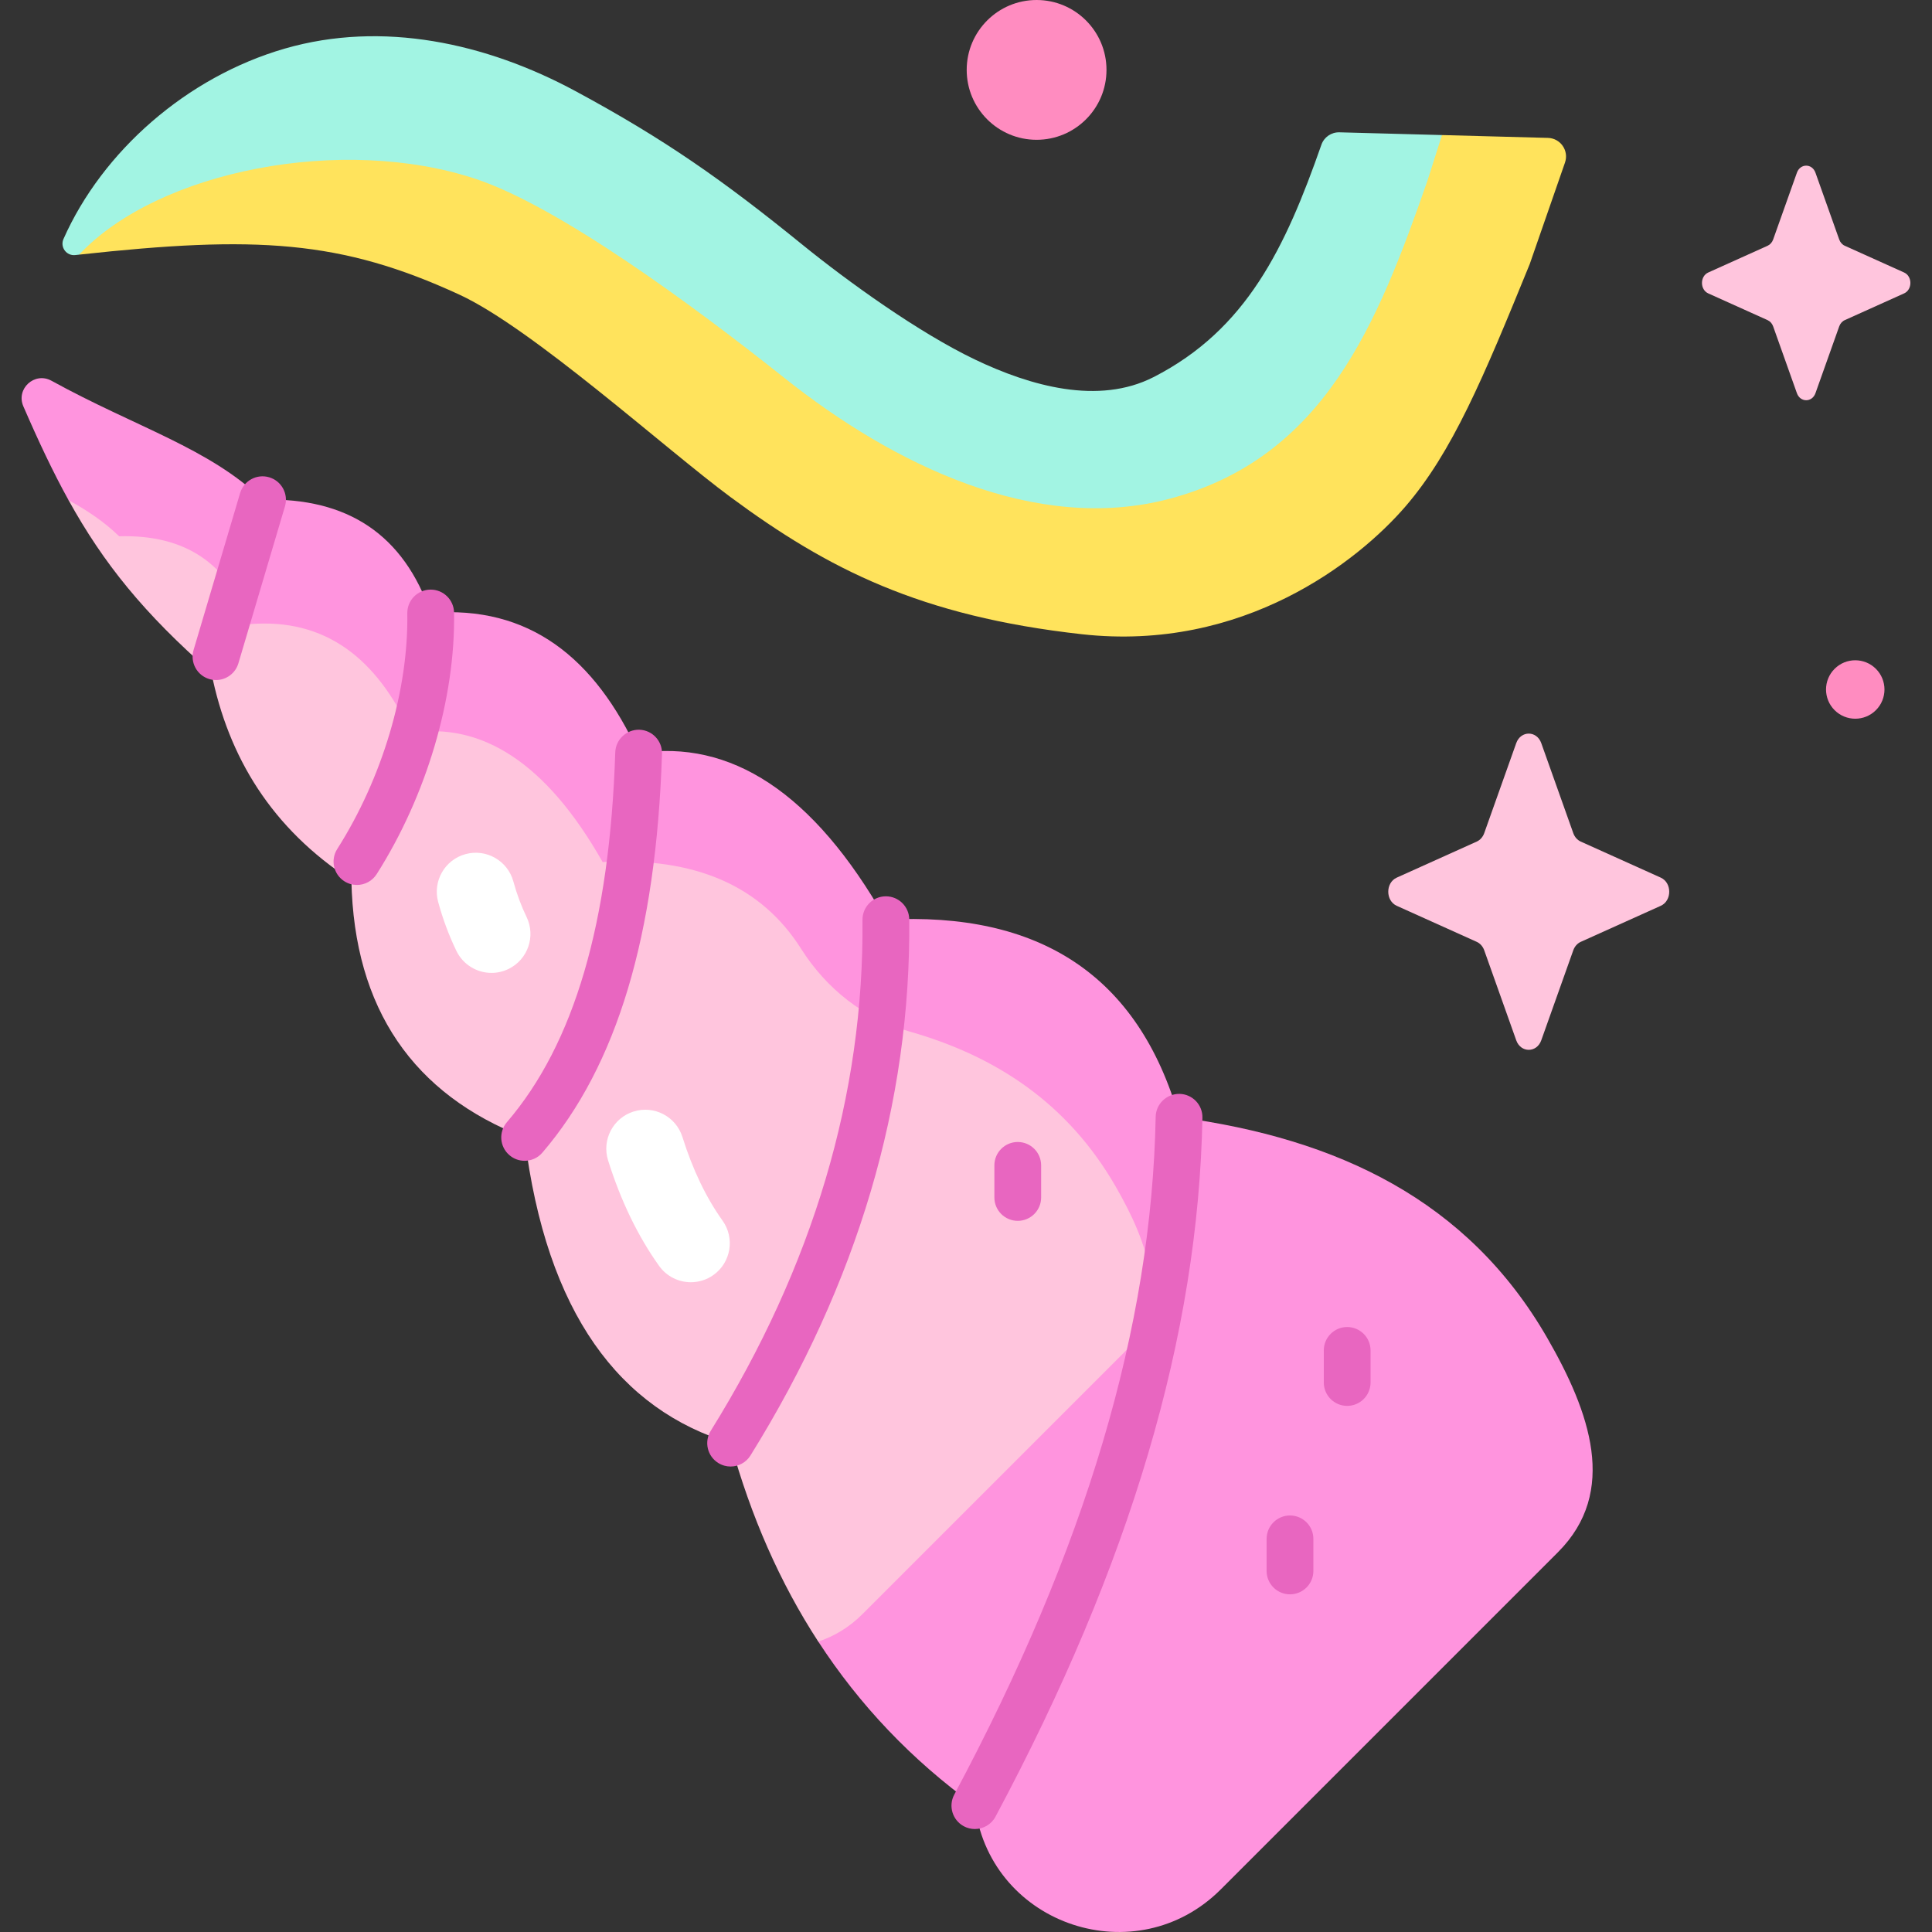 <svg id="Capa_1" enable-background="new 0 0 512 512" height="512" viewBox="0 0 512 512" width="512" xmlns="http://www.w3.org/2000/svg"><rect x="0" y="0" width="512" height="512" fill="#333333" stroke="none"/><g><path d="m243.388 451.208 101.592-105.767-40.358-45.461c-10.812-37.787-35.136-50.447-75.614-48.244-19.292-34.029-38.445-49.089-62.625-45.461-11.547-25.26-31.937-39.714-57.986-37.587-7.148-20.708-18.677-27.989-41.286-27.358-14.029-13.628-42.861-21.296-42.861-21.296l-6.084 12.511c9.227 16.682 19.95 30.011 37.833 45.65 4.533 22.525 16.024 41.359 37.124 55.097.703 34.154 16.514 56.77 45.91 68.137 5.77 46.782 25.349 72.155 54.589 81.016 5.36 19.415 13.064 36.985 23.22 52.593z" fill="#ffc5dd"/><path d="m410.029 354.555c-21.055-36.558-55.6-52.807-97.567-58.474-10.812-37.788-37.218-54.553-77.696-52.351-19.292-34.029-41.344-47.777-65.524-44.149-11.547-25.26-29.058-39.259-55.107-37.131-7.149-20.708-21.952-30.656-44.561-30.025-14.029-13.629-33.458-19.161-55.937-31.526-4.453-2.449-9.471 2.118-7.45 6.78 4.03 9.295 7.855 17.415 11.978 24.867 4.96 2.734 9.462 5.737 13.407 9.57 17.537-.49 29.019 7.226 34.564 23.289 20.205-1.65 33.787 9.207 42.744 28.801 18.755-2.814 35.86 7.85 50.824 34.244 24.201-1.317 41.917 6.109 52.607 23.005 6.625 10.471 16.602 18.471 28.523 21.849 23.116 6.551 42.122 19.074 54.812 41.106 8.784 15.252 14.646 31.616 2.2 44.062l-69.312 69.312c-3.493 3.493-7.497 5.864-11.685 7.251 10.944 16.818 24.728 31.364 41.501 43.478.034.246.068.491.103.735 4.505 31.176 42.778 43.747 65.053 21.473l89.36-89.36c16.045-16.045 8.488-37.143-2.837-56.806z" fill="#ff94de"/><path d="m382.143 35.792-11.799 10.985c-13.194 37.84-22.924 67.355-64.02 78.237-35.467 9.391-63.715-9.703-92.427-32.545-24.867-19.784-75.678-52.844-97.504-60.104-35.16-11.696-79.781 11.535-95.433 35.121 46.884-5.136 69.376-3.88 100.76 10.588 19.368 8.929 54.748 41.005 71.902 53.678 25.783 19.049 50.27 31.557 93.072 36.323s73.245-19.356 85.706-33.789 20.67-34.072 32.984-64.275l9.355-26.929c1.094-3.147-1.189-6.45-4.52-6.539z" fill="#ffe35c"/><path d="m126.082 47.419c21.826 7.26 56.994 33.012 81.861 52.795 28.712 22.842 66.471 41.369 101.939 31.979 41.097-10.882 55.188-46.39 68.382-84.231l3.879-12.17-27.181-.727c-2.135-.057-4.069 1.269-4.775 3.285-9.538 27.243-19.821 48.982-44.481 61.586-14.578 7.452-32.588 2.397-47.357-4.67s-33.471-20.482-45.853-30.538c-20.878-16.954-36.373-27.856-60.049-40.613s-51.113-18.705-76.951-11.244c-26.018 7.513-48.383 27.247-58.674 50.462-.952 2.148.777 4.522 3.112 4.265.343-.038.685-.075 1.026-.113 21.085-22.432 69.962-31.762 105.122-20.066z" fill="#a2f4e3"/><g fill="#e866c0"><path d="m258.345 484.711c-.986 0-1.986-.235-2.915-.732-3.018-1.614-4.157-5.367-2.545-8.386 34.858-65.228 52.319-123.986 53.382-179.629.065-3.422 2.9-6.112 6.313-6.077 3.422.065 6.143 2.892 6.077 6.313-1.101 57.647-19.041 118.239-54.843 185.235-1.115 2.087-3.256 3.276-5.469 3.276z"/><path d="m193.615 388.644c-1.116 0-2.247-.303-3.266-.935-2.906-1.807-3.797-5.629-1.991-8.534 27.117-43.612 40.645-89.162 40.211-135.387-.032-3.422 2.716-6.222 6.138-6.255h.06c3.396 0 6.163 2.736 6.195 6.138.456 48.615-13.702 96.406-42.079 142.047-1.173 1.888-3.197 2.926-5.268 2.926z"/><path d="m139.03 307.626c-1.428 0-2.863-.491-4.031-1.494-2.598-2.228-2.897-6.14-.669-8.737 17.864-20.824 27.258-52.885 28.72-98.017.111-3.422 3.009-6.078 6.394-5.993 3.42.111 6.104 2.973 5.993 6.394-1.557 48.064-11.927 82.634-31.702 105.684-1.225 1.43-2.96 2.163-4.705 2.163z"/><path d="m94.59 234.522c-1.138 0-2.288-.314-3.32-.969-2.887-1.837-3.739-5.667-1.902-8.554 11.962-18.804 18.905-42.149 18.573-62.448-.056-3.422 2.673-6.242 6.093-6.297.035-.001.07-.001.104-.001 3.376 0 6.138 2.708 6.193 6.094.371 22.628-7.296 48.535-20.507 69.304-1.181 1.855-3.186 2.871-5.234 2.871z"/><path d="m57.241 180.219c-.584 0-1.177-.084-1.765-.258-3.281-.973-5.152-4.421-4.178-7.702l12.338-41.596c.973-3.281 4.423-5.151 7.702-4.178 3.281.973 5.152 4.421 4.178 7.702l-12.338 41.596c-.799 2.692-3.265 4.436-5.937 4.436z"/><path d="m357.015 372.572c-3.422 0-6.196-2.774-6.196-6.196v-8.505c0-3.422 2.774-6.196 6.196-6.196s6.196 2.774 6.196 6.196v8.505c0 3.421-2.775 6.196-6.196 6.196z"/><path d="m269.716 323.537c-3.422 0-6.196-2.774-6.196-6.196v-8.505c0-3.422 2.774-6.196 6.196-6.196s6.196 2.774 6.196 6.196v8.505c0 3.421-2.774 6.196-6.196 6.196z"/><path d="m341.861 422.514c-3.422 0-6.196-2.774-6.196-6.196v-8.505c0-3.422 2.774-6.196 6.196-6.196s6.196 2.774 6.196 6.196v8.505c0 3.421-2.774 6.196-6.196 6.196z"/></g><path d="m130.254 257.828c-3.834 0-7.516-2.144-9.301-5.826-1.965-4.053-3.59-8.416-4.833-12.967-1.503-5.501 1.74-11.18 7.241-12.682 5.504-1.505 11.181 1.74 12.683 7.242.909 3.326 2.085 6.489 3.495 9.401 2.487 5.132.343 11.309-4.79 13.796-1.45.704-2.985 1.036-4.495 1.036z" fill="#fff"/><path d="m183.084 339.804c-3.221 0-6.395-1.503-8.411-4.322-5.616-7.858-10.167-17.269-13.525-27.971-1.708-5.442 1.319-11.238 6.761-12.945 5.444-1.708 11.238 1.319 12.945 6.761 2.704 8.616 6.278 16.066 10.623 22.144 3.316 4.64 2.244 11.091-2.396 14.408-1.82 1.299-3.919 1.925-5.997 1.925z" fill="#fff"/><path d="m401.817 196.94-8.483 23.853c-.363 1.021-1.082 1.831-1.99 2.24l-21.193 9.548c-2.994 1.349-2.994 6.119 0 7.468l21.193 9.548c.907.409 1.626 1.218 1.99 2.24l8.483 23.853c1.198 3.37 5.437 3.37 6.635 0l8.483-23.853c.363-1.021 1.082-1.831 1.99-2.24l21.193-9.548c2.994-1.349 2.994-6.119 0-7.468l-21.193-9.548c-.907-.409-1.626-1.218-1.99-2.24l-8.483-23.853c-1.198-3.37-5.436-3.37-6.635 0z" fill="#ffc5dd"/><path d="m476.196 45.775-6.293 17.694c-.269.758-.803 1.358-1.476 1.661l-15.72 7.083c-2.221 1.001-2.221 4.539 0 5.54l15.72 7.083c.673.303 1.206.904 1.476 1.661l6.293 17.694c.889 2.499 4.033 2.499 4.922 0l6.293-17.694c.269-.757.803-1.358 1.476-1.661l15.72-7.083c2.221-1.001 2.221-4.539 0-5.54l-15.72-7.083c-.673-.303-1.206-.904-1.476-1.661l-6.293-17.694c-.889-2.5-4.033-2.5-4.922 0z" fill="#ffc5dd"/><path d="m256.185 18.524c0 10.23 8.293 18.523 18.523 18.523s18.523-8.293 18.523-18.523c0-10.231-8.293-18.524-18.523-18.524s-18.523 8.293-18.523 18.524z" fill="#ff8cc0"/><ellipse cx="491.733" cy="182.691" fill="#ff8cc0" rx="7.745" ry="7.745" transform="matrix(.707 -.707 .707 .707 14.843 401.216)"/></g></svg>